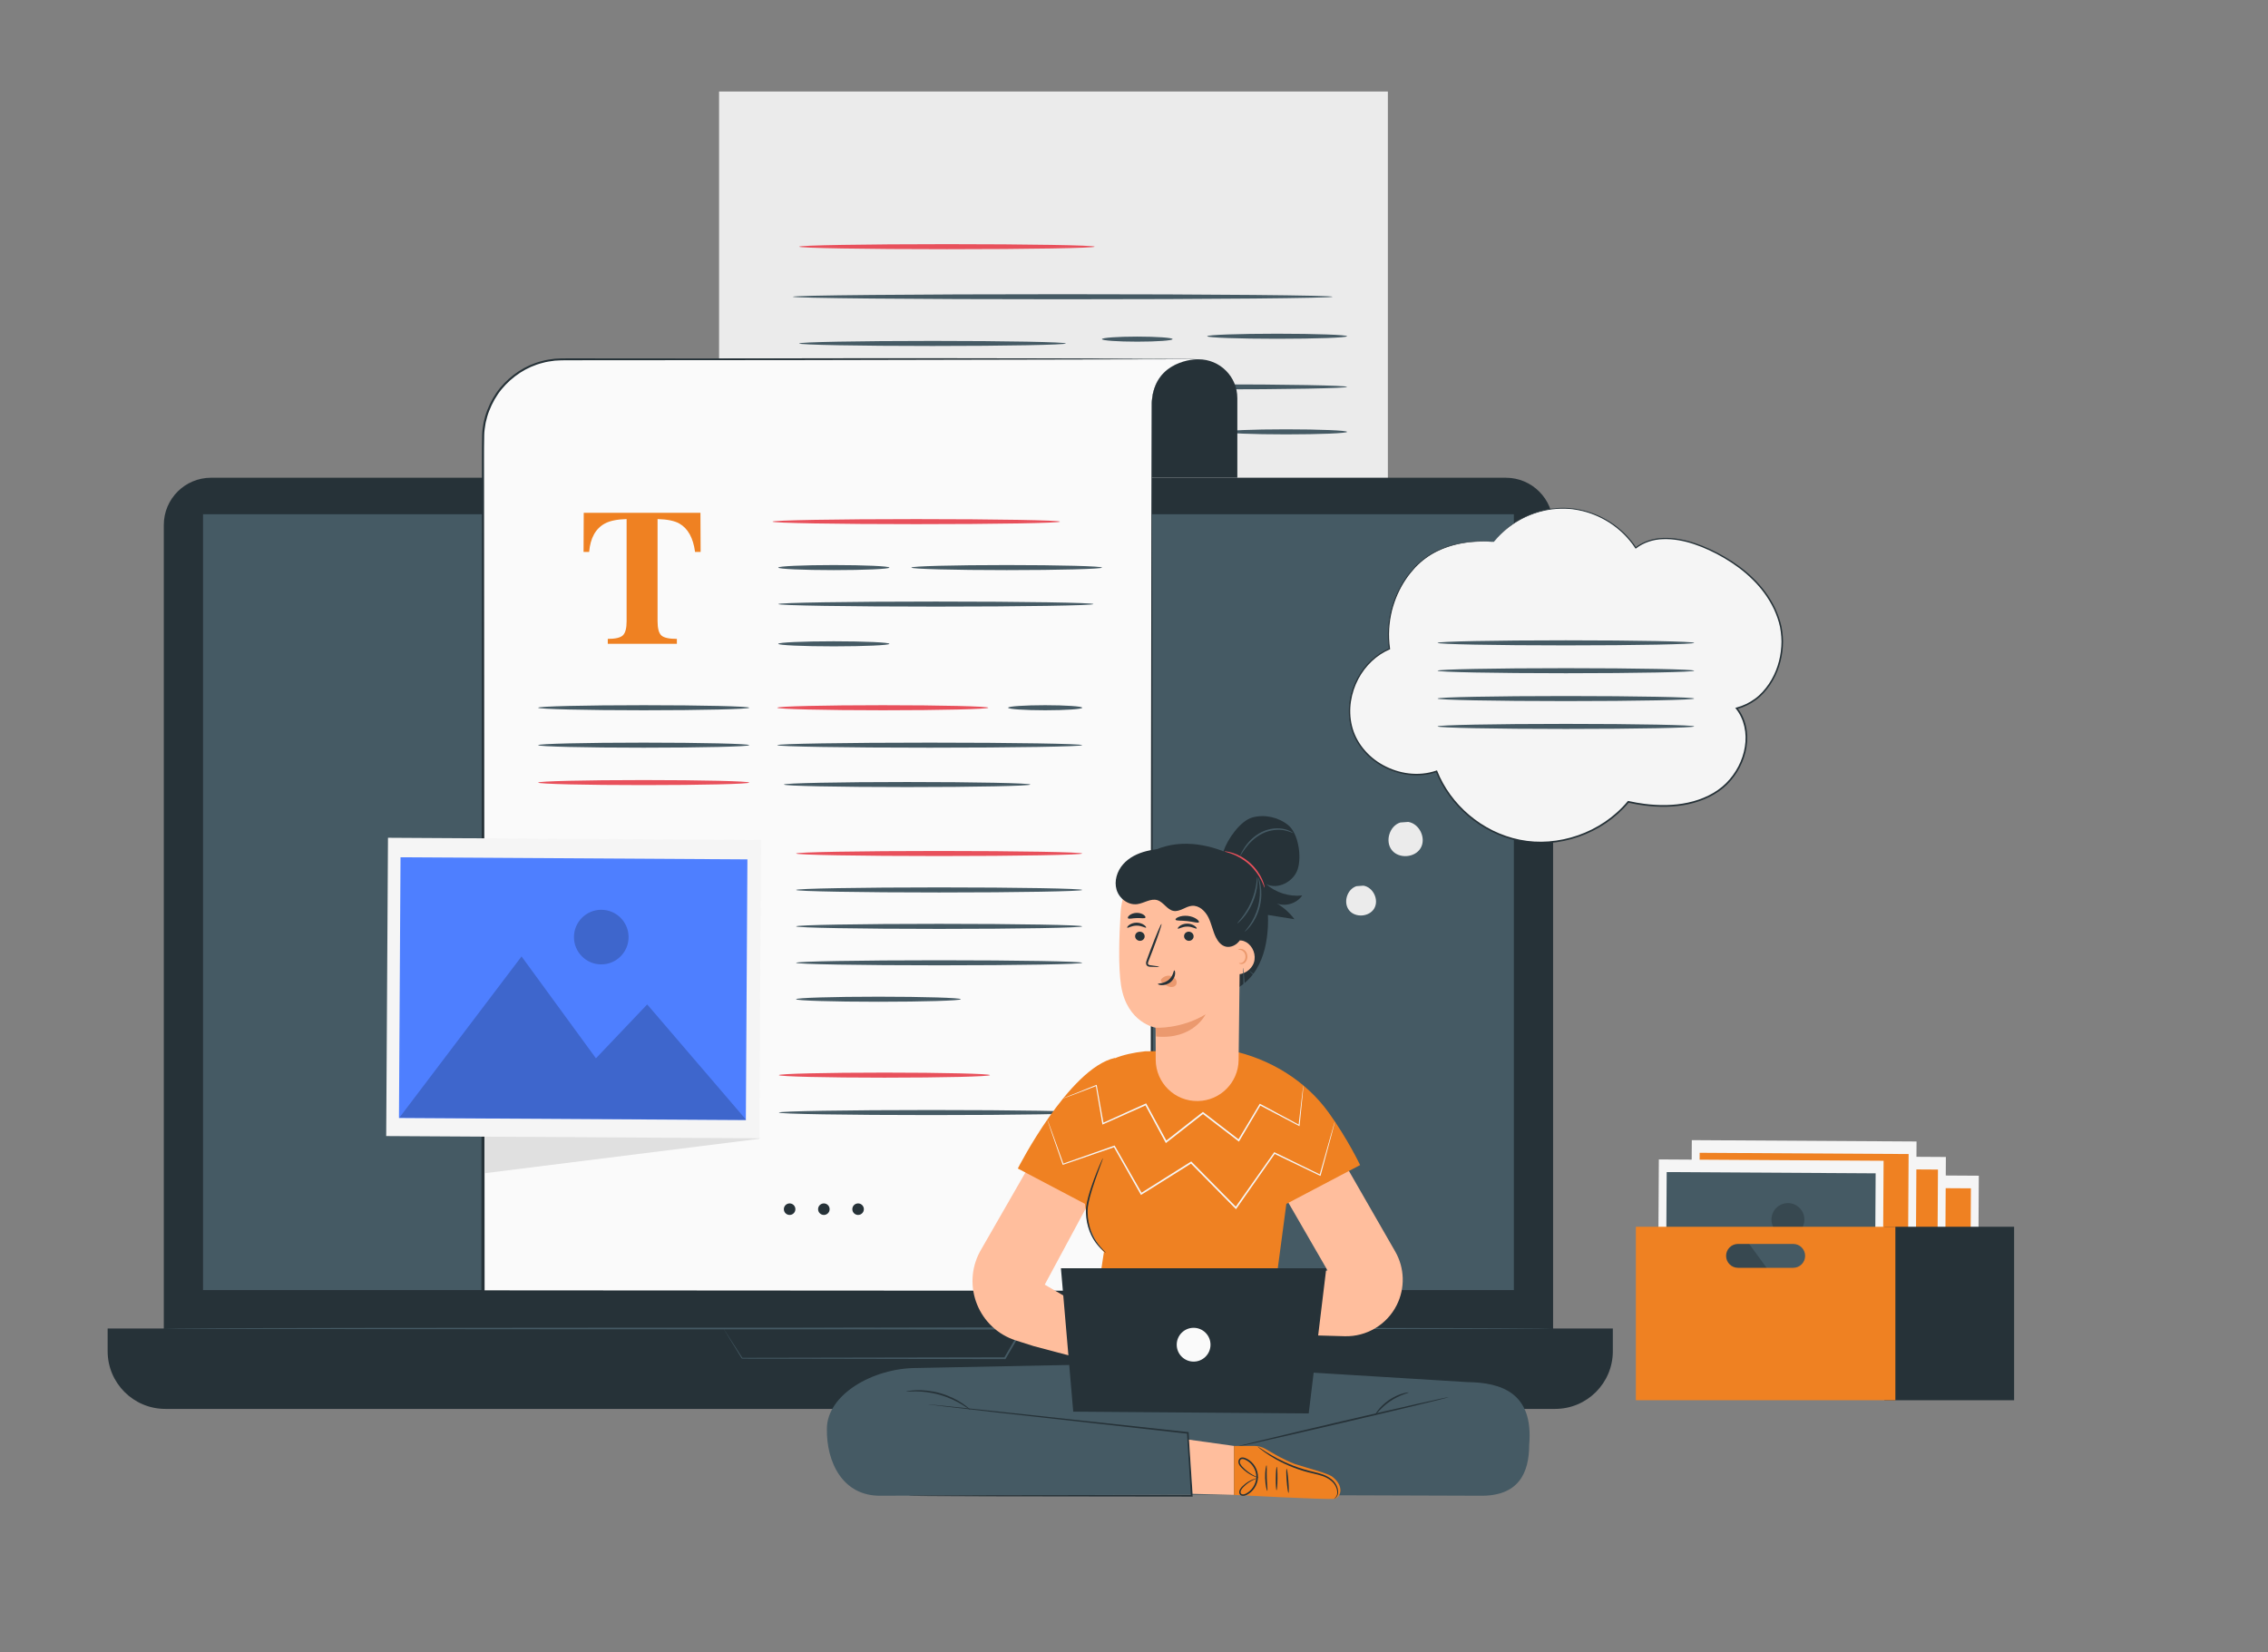 <?xml version="1.0" encoding="utf-8"?>
<!-- Generator: Adobe Illustrator 16.0.0, SVG Export Plug-In . SVG Version: 6.00 Build 0)  -->
<!DOCTYPE svg PUBLIC "-//W3C//DTD SVG 1.1//EN" "http://www.w3.org/Graphics/SVG/1.1/DTD/svg11.dtd">
<svg version="1.1" id="Layer_1" xmlns="http://www.w3.org/2000/svg" xmlns:xlink="http://www.w3.org/1999/xlink" x="0px" y="0px"
	 width="637px" height="464px" viewBox="0 0 637 464" enable-background="new 0 0 637 464" xml:space="preserve">
<rect x="0" y="0" width="637" height="464" fill="#808080" stroke="none"/>
<circle fill="none" stroke="#FFFFFF" stroke-width="5" stroke-miterlimit="10" cx="674.5" cy="2102.432" r="115.092"/>
<g>
	<path fill="#FFFFFF" stroke="#FFFFFF" stroke-miterlimit="10" d="M675.898,2102.822c-25.709-11.688-31.824-38.068-33.147-46.494
		l63.629,0.092c-1.101,7.625-5.612,29.811-21.869,41.201c-1.081,0.746-1.379,2.312-0.597,3.395c0.485,0.689,1.231,1.043,2.014,1.043
		c0.485,0,0.988-0.094,1.436-0.447c20.302-14.188,23.732-42.338,24.18-47.055c0.057-0.299,0.057-0.484,0.057-0.598l0.019-7.438
		c0-1.379-1.082-2.461-2.461-2.461l-69.128-0.111c-1.379,0-2.461,1.08-2.461,2.461l-0.019,7.438c0,0.15,0,0.336,0.056,0.484
		c0.336,4.084,4.213,38.33,36.279,52.947c27.834,12.641,31.973,33.893,32.551,40.996l-63.871-0.094
		c0.895-6.842,5.053-25.727,22.596-36.186c1.174-0.689,1.584-2.219,0.895-3.395c-0.727-1.137-2.219-1.527-3.393-0.838
		c-23.732,14.188-25.205,41.293-25.262,42.711l-0.019,7.867c0,1.324,1.081,2.461,2.461,2.461l69.128,0.111
		c1.38,0,2.461-1.117,2.461-2.461l0.019-7.717C711.506,2148.74,711.655,2119.08,675.898,2102.822z M642.472,2048.908l64.206,0.092
		l0.037,2.518l-64.262-0.094L642.472,2048.908z M706.528,2156.012l-64.206-0.094v-2.797l64.206,0.094V2156.012z"/>
	<path fill="#FFFFFF" stroke="#FFFFFF" stroke-miterlimit="10" d="M743.33,2141.172l-17.115-1.566
		c-1.249-0.094-2.256-0.969-2.609-2.088c-0.094-0.316-0.131-0.652-0.112-0.969l0.578-17.189c0.075-1.641,1.436-2.928,3.114-2.871
		c1.641,0.037,2.926,1.436,2.87,3.076l-0.41,12.137c8.855-10.682,13.031-21.664,12.342-32.645
		c-1.081-17.916-14.598-29.939-14.729-30.09c-1.229-1.062-1.36-2.963-0.261-4.213c1.101-1.23,2.964-1.361,4.232-0.279
		c0.634,0.521,15.492,13.852,16.741,34.172c0.765,12.211-3.579,24.256-12.845,35.777l8.743,0.801
		c1.641,0.131,2.853,1.604,2.703,3.244C746.405,2140.109,744.971,2141.34,743.33,2141.172z"/>
	<path fill="#FFFFFF" stroke="#FFFFFF" stroke-miterlimit="10" d="M605.67,2066.34l17.115,1.564c1.248,0.094,2.255,0.971,2.609,2.09
		c0.094,0.316,0.131,0.65,0.111,0.969l-0.577,17.189c-0.075,1.639-1.436,2.926-3.114,2.869c-1.64-0.037-2.926-1.436-2.87-3.076
		l0.41-12.137c-8.856,10.684-13.032,21.664-12.343,32.645c1.082,17.916,14.598,29.941,14.729,30.09
		c1.23,1.062,1.361,2.965,0.262,4.213c-1.101,1.23-2.965,1.361-4.232,0.281c-0.634-0.523-15.492-13.854-16.741-34.174
		c-0.765-12.211,3.579-24.254,12.845-35.775l-8.743-0.803c-1.641-0.129-2.853-1.604-2.704-3.242
		C602.594,2067.402,604.029,2066.189,605.67,2066.34z"/>
</g>
<g>
	<g>
		<g>
			<path fill="#EBEBEB" d="M375.039,219.373H201.963V25.708h187.841v178.901C389.804,212.763,383.192,219.373,375.039,219.373z"/>
		</g>
		<g>
			<g>
				<g>
					<path fill="#455A64" d="M374.292,83.346c0,0.393-33.951,0.711-75.822,0.711c-41.886,0-75.829-0.318-75.829-0.711
						s33.943-0.711,75.829-0.711C340.341,82.635,374.292,82.954,374.292,83.346z"/>
				</g>
			</g>
			<g>
				<g>
					<path fill="#455A64" d="M299.367,96.465c0,0.393-16.773,0.711-37.46,0.711c-20.694,0-37.465-0.318-37.465-0.711
						s16.771-0.712,37.465-0.712C282.594,95.753,299.367,96.073,299.367,96.465z"/>
				</g>
			</g>
			<g>
				<g>
					<ellipse fill="#455A64" cx="319.415" cy="95.25" rx="9.922" ry="0.712"/>
				</g>
			</g>
			<g>
				<g>
					<ellipse fill="#455A64" cx="358.699" cy="94.44" rx="19.643" ry="0.711"/>
				</g>
			</g>
			<g>
				<g>
					<path fill="#455A64" d="M293.11,109.02c0,0.394-15.776,0.712-35.233,0.712c-19.463,0-35.236-0.318-35.236-0.712
						c0-0.393,15.773-0.711,35.236-0.711C277.334,108.309,293.11,108.627,293.11,109.02z"/>
				</g>
			</g>
			<g>
				<g>
					<path fill="#455A64" d="M378.342,108.659c0,0.393-17.228,0.711-38.474,0.711c-21.252,0-38.477-0.318-38.477-0.711
						s17.225-0.711,38.477-0.711C361.114,107.948,378.342,108.266,378.342,108.659z"/>
				</g>
			</g>
			<g>
				<g>
					<ellipse fill="#455A64" cx="361.211" cy="121.292" rx="17.131" ry="0.711"/>
				</g>
			</g>
		</g>
		<g>
			<g>
				<path fill="#E8505B" d="M307.465,69.283c0,0.394-18.587,0.712-41.51,0.712c-22.929,0-41.513-0.318-41.513-0.712
					c0-0.392,18.584-0.711,41.513-0.711C288.878,68.572,307.465,68.891,307.465,69.283z"/>
			</g>
		</g>
	</g>
	<g>
		<g>
			<g>
				<g>
					<g>
						<g>
							<g>
								<path fill="#263238" d="M422.946,392.219H59.266c-7.323,0-13.26-5.936-13.26-13.26V147.444
									c0-7.324,5.937-13.261,13.26-13.261h363.681c7.323,0,13.261,5.937,13.261,13.261v231.515
									C436.207,386.283,430.27,392.219,422.946,392.219z"/>
							</g>
						</g>
					</g>
					<g>
						<g>
							<g>
								<path fill="#263238" d="M436.786,395.713H46.435c-8.948,0-16.201-7.254-16.201-16.201v-6.377h422.753v6.377
									C452.986,388.459,445.733,395.713,436.786,395.713z"/>
							</g>
						</g>
					</g>
					<g>
						<g>
							<g>
								<rect x="57.025" y="144.435" fill="#455A64" width="368.161" height="217.909"/>
							</g>
						</g>
					</g>
					<g>
						<g>
							<g>
								<g>
									<path fill="#455A64" d="M203.186,373.135c-0.007-0.004,0.13-0.008,0.406-0.012c0.301-0.004,0.71-0.008,1.237-0.014
										c1.122-0.006,2.737-0.014,4.809-0.025c4.225-0.018,10.309-0.043,17.838-0.074c15.184-0.031,36.2-0.076,59.646-0.127
										l0.439-0.002l-0.222,0.381c-0.75,1.287-1.557,2.668-2.367,4.057c-0.85,1.455-1.695,2.902-2.504,4.289l-0.073,0.125h-0.146
										c-32.438-0.061-60.144-0.113-73.816-0.139h-0.064l-0.033-0.055c-1.683-2.734-2.978-4.842-3.865-6.285
										c-0.42-0.688-0.742-1.217-0.973-1.592C203.282,373.307,203.186,373.135,203.186,373.135s0.132,0.191,0.366,0.553
										c0.244,0.377,0.587,0.906,1.033,1.596c0.906,1.41,2.228,3.465,3.943,6.135l-0.096-0.053
										c13.673-0.025,41.378-0.078,73.816-0.139l-0.217,0.125c0.809-1.385,1.653-2.832,2.503-4.289
										c0.812-1.389,1.617-2.77,2.368-4.055l0.218,0.379c-23.349-0.051-44.28-0.094-59.4-0.127
										c-7.567-0.031-13.679-0.055-17.923-0.074c-2.104-0.01-3.743-0.02-4.883-0.025c-0.545-0.006-0.969-0.01-1.279-0.014
										C203.346,373.143,203.186,373.135,203.186,373.135z"/>
								</g>
							</g>
						</g>
					</g>
				</g>
			</g>
		</g>
		<g>
			<g>
				<line fill="#263238" x1="46.006" y1="373.135" x2="436.207" y2="373.135"/>
			</g>
			<g>
				<g>
					<path fill="#455A64" d="M436.207,373.135c0,0.131-87.356,0.238-195.092,0.238c-107.771,0-195.109-0.107-195.109-0.238
						s87.338-0.236,195.109-0.236C348.851,372.898,436.207,373.004,436.207,373.135z"/>
				</g>
			</g>
		</g>
	</g>
	<g>
		<g>
			<path fill="#263238" d="M336.623,100.917L336.623,100.917c6.02,0,10.9,4.881,10.9,10.899v22.367H314.93v-20.635
				c0-6.977,5.656-12.632,12.633-12.632H336.623z"/>
		</g>
		<g>
			<g>
				<path fill="#263238" d="M336.623,100.917c0,0.131-30.753,0.21-68.679,0.177c-37.939-0.033-68.686-0.166-68.686-0.297
					s30.746-0.21,68.686-0.178C305.871,100.652,336.623,100.786,336.623,100.917z"/>
			</g>
		</g>
		<g>
			<path fill="#FAFAFA" d="M336.337,100.89l-13.592-0.094l-19.744,0.12H157.957c-12.316,0-22.3,9.985-22.3,22.3v235.532v4.117
				h187.84V113.143C324.048,100.917,336.337,100.89,336.337,100.89z"/>
		</g>
		<g>
			<path fill="#263238" d="M336.337,100.89l-113.262,0.247l-56.631,0.043l-7.08,0.004c-1.186-0.022-2.348,0.047-3.511,0.108
				c-1.152,0.163-2.315,0.291-3.435,0.627c-4.534,1.124-8.602,3.844-11.559,7.434c-1.475,1.807-2.619,3.867-3.458,6.036
				c-0.183,0.552-0.437,1.082-0.563,1.651l-0.434,1.692c-0.178,1.149-0.396,2.297-0.405,3.465c-0.102,4.69-0.023,9.43-0.043,14.144
				l0.152,226.524l-0.452-0.451l187.84,0.121l-0.331,0.33l0.091-134.724l0.108-67.359l0.066-33.679l0.017-8.42l0.008-4.21
				c0.003-0.702-0.021-1.404,0.088-2.103c0.087-0.697,0.115-1.405,0.331-2.08c0.621-2.729,2.185-5.301,4.549-6.858
				c1.148-0.805,2.432-1.42,3.776-1.823C333.542,101.2,334.934,100.933,336.337,100.89z M336.337,100.89
				c-1.402,0.048-2.793,0.32-4.131,0.734c-1.343,0.407-2.621,1.026-3.764,1.835c-2.352,1.563-3.896,4.128-4.504,6.847
				c-0.211,0.672-0.236,1.376-0.32,2.07c-0.107,0.693-0.079,1.396-0.079,2.099l0.008,4.21l0.017,8.42l0.066,33.682l0.107,67.361
				l0.092,134.717v0.332h-0.332l-187.84,0.121h-0.454v-0.453l0.152-226.524c0.026-4.725-0.046-9.427,0.062-14.17
				c0.012-1.198,0.237-2.377,0.422-3.556l0.447-1.737c0.133-0.583,0.392-1.128,0.58-1.694c0.863-2.224,2.042-4.336,3.557-6.187
				c3.037-3.679,7.211-6.459,11.859-7.606c1.147-0.341,2.34-0.473,3.521-0.636c1.194-0.064,2.388-0.131,3.562-0.107l7.08,0.006
				l56.631,0.043L336.337,100.89z"/>
		</g>
		<g>
			<path fill="#EF8122" d="M163.952,144.035h32.778l0.052,10.979h-1.567c-0.515-3.929-1.985-6.585-4.413-7.972
				c-1.365-0.765-3.402-1.182-6.115-1.254v28.681c0,2.005,0.351,3.334,1.051,3.99c0.7,0.657,2.158,0.985,4.373,0.985v1.382h-19.406
				v-1.382c2.126,0,3.54-0.333,4.24-0.998c0.699-0.665,1.05-1.99,1.05-3.978v-28.681c-2.658,0.072-4.696,0.489-6.114,1.254
				c-2.605,1.422-4.076,4.079-4.412,7.972h-1.569L163.952,144.035z"/>
		</g>
		<g>
			<g>
				<path fill="#E8505B" d="M297.722,146.51c0,0.394-18.082,0.711-40.382,0.711c-22.308,0-40.385-0.317-40.385-0.711
					c0-0.393,18.077-0.711,40.385-0.711C279.64,145.799,297.722,146.118,297.722,146.51z"/>
			</g>
		</g>
		<g>
			<g>
				<ellipse fill="#455A64" cx="234.189" cy="159.415" rx="15.614" ry="0.711"/>
			</g>
		</g>
		<g>
			<g>
				<path fill="#455A64" d="M210.443,198.778c0,0.393-13.277,0.712-29.651,0.712c-16.38,0-29.655-0.319-29.655-0.712
					s13.275-0.711,29.655-0.711C197.166,198.067,210.443,198.385,210.443,198.778z"/>
			</g>
		</g>
		<g>
			<g>
				<path fill="#E8505B" d="M277.601,198.778c0,0.393-13.277,0.712-29.651,0.712c-16.38,0-29.654-0.319-29.654-0.712
					s13.274-0.711,29.654-0.711C264.323,198.067,277.601,198.385,277.601,198.778z"/>
			</g>
		</g>
		<g>
			<g>
				<path fill="#455A64" d="M210.443,209.29c0,0.394-13.277,0.711-29.651,0.711c-16.38,0-29.655-0.317-29.655-0.711
					c0-0.392,13.275-0.71,29.655-0.71C197.166,208.58,210.443,208.898,210.443,209.29z"/>
			</g>
		</g>
		<g>
			<g>
				<path fill="#E8505B" d="M210.443,219.802c0,0.393-13.277,0.711-29.651,0.711c-16.38,0-29.655-0.318-29.655-0.711
					s13.275-0.711,29.655-0.711C197.166,219.091,210.443,219.41,210.443,219.802z"/>
			</g>
		</g>
		<g>
			<g>
				<ellipse fill="#455A64" cx="234.189" cy="180.827" rx="15.614" ry="0.712"/>
			</g>
		</g>
		<g>
			<g>
				<ellipse fill="#455A64" cx="293.553" cy="198.778" rx="10.41" ry="0.712"/>
			</g>
		</g>
		<g>
			<g>
				<path fill="#455A64" d="M309.532,159.415c0,0.393-11.996,0.711-26.789,0.711c-14.8,0-26.794-0.318-26.794-0.711
					c0-0.394,11.994-0.712,26.794-0.712C297.536,158.703,309.532,159.021,309.532,159.415z"/>
			</g>
		</g>
		<g>
			<g>
				<path fill="#455A64" d="M307.114,169.666c0,0.393-19.822,0.711-44.268,0.711c-24.454,0-44.271-0.318-44.271-0.711
					s19.817-0.711,44.271-0.711C287.292,168.955,307.114,169.273,307.114,169.666z"/>
			</g>
		</g>
		<g>
			<g>
				<path fill="#455A64" d="M303.963,209.29c0,0.394-19.179,0.711-42.833,0.711c-23.66,0-42.835-0.317-42.835-0.711
					c0-0.392,19.175-0.71,42.835-0.71C284.784,208.58,303.963,208.898,303.963,209.29z"/>
			</g>
		</g>
		<g>
			<g>
				<path fill="#E8505B" d="M303.963,239.723c0,0.394-17.997,0.712-40.191,0.712c-22.203,0-40.195-0.318-40.195-0.712
					c0-0.393,17.992-0.711,40.195-0.711C285.966,239.012,303.963,239.331,303.963,239.723z"/>
			</g>
		</g>
		<g>
			<g>
				<path fill="#455A64" d="M303.963,249.955c0,0.393-17.997,0.711-40.191,0.711c-22.203,0-40.195-0.318-40.195-0.711
					s17.992-0.713,40.195-0.713C285.966,249.242,303.963,249.562,303.963,249.955z"/>
			</g>
		</g>
		<g>
			<g>
				<path fill="#455A64" d="M303.963,260.186c0,0.393-17.997,0.711-40.191,0.711c-22.203,0-40.195-0.318-40.195-0.711
					s17.992-0.711,40.195-0.711C285.966,259.475,303.963,259.793,303.963,260.186z"/>
			</g>
		</g>
		<g>
			<g>
				<path fill="#455A64" d="M303.963,270.416c0,0.393-17.997,0.711-40.191,0.711c-22.203,0-40.195-0.318-40.195-0.711
					s17.992-0.711,40.195-0.711C285.966,269.705,303.963,270.023,303.963,270.416z"/>
			</g>
		</g>
		<g>
			<g>
				<path fill="#455A64" d="M269.854,280.646c0,0.197-2.59,0.375-6.777,0.504s-9.972,0.209-16.361,0.209
					c-6.391,0-12.175-0.08-16.362-0.209s-6.776-0.307-6.776-0.504c0-0.195,2.589-0.373,6.776-0.502s9.972-0.207,16.362-0.207
					c6.39,0,12.174,0.078,16.361,0.207S269.854,280.451,269.854,280.646z"/>
			</g>
		</g>
		<g>
			<g>
				<path fill="#455A64" d="M289.397,220.353c0,0.393-15.5,0.711-34.618,0.711c-19.124,0-34.622-0.318-34.622-0.711
					c0-0.394,15.498-0.712,34.622-0.712C273.897,219.641,289.397,219.959,289.397,220.353z"/>
			</g>
		</g>
		<g>
			<g>
				<g>
					<g>
						<polygon fill="#E0E0E0" points="209.04,240.878 213.306,319.852 136.087,329.523 136.026,240.208 						"/>
					</g>
				</g>
			</g>
			<g>
				<g>
					<g>
						
							<rect x="119.291" y="225.231" transform="matrix(0.006 -1 1 0.006 -117.477 437.02)" fill="#F5F5F5" width="83.778" height="104.792"/>
					</g>
				</g>
			</g>
			<g>
				
					<rect x="112.396" y="241.01" transform="matrix(-1 -0.006 0.006 -1 320.433 556.283)" fill="#4E7FFF" width="97.43" height="73.231"/>
			</g>
			<g opacity="0.2">
				<polygon points="112.162,313.928 146.483,268.629 167.38,297.242 181.774,282.109 209.59,314.555 				"/>
			</g>
			<g opacity="0.2">
				<g>
					<g>
						<circle cx="168.875" cy="263.195" r="7.671"/>
					</g>
				</g>
			</g>
		</g>
		<g>
			<g>
				<circle fill="#263238" cx="221.777" cy="339.619" r="1.62"/>
			</g>
			<g>
				<circle fill="#263238" cx="231.393" cy="339.619" r="1.62"/>
			</g>
			<g>
				<circle fill="#263238" cx="241.009" cy="339.619" r="1.62"/>
			</g>
		</g>
		<g>
			<g>
				<path fill="#E8505B" d="M278.052,301.967c0,0.393-13.277,0.713-29.651,0.713c-16.38,0-29.654-0.32-29.654-0.713
					s13.274-0.711,29.654-0.711C264.774,301.256,278.052,301.574,278.052,301.967z"/>
			</g>
		</g>
		<g>
			<g>
				<path fill="#455A64" d="M304.413,312.479c0,0.395-19.179,0.711-42.831,0.711c-23.661,0-42.836-0.316-42.836-0.711
					c0-0.391,19.175-0.711,42.836-0.711C285.234,311.768,304.413,312.088,304.413,312.479z"/>
			</g>
		</g>
	</g>
	<g>
		<g>
			<g>
				<g>
					<g>
						
							<rect x="499.05" y="323.867" transform="matrix(0.006 -1 1 0.006 165.495 877.417)" fill="#F5F5F5" width="50.466" height="63.122"/>
					</g>
				</g>
			</g>
			
				<rect x="494.898" y="333.374" transform="matrix(-1 -0.006 0.006 -1 1046.191 714.217)" fill="#EF8122" width="58.688" height="44.11"/>
			<polygon opacity="0.2" points="494.757,377.295 515.431,350.008 528.019,367.244 536.688,358.129 553.443,377.672 			"/>
			<g opacity="0.2">
				<g>
					<circle cx="528.918" cy="346.735" r="4.621"/>
				</g>
			</g>
		</g>
		<g>
			<g>
				<g>
					<g>
						
							<rect x="489.793" y="318.597" transform="matrix(0.006 -1 1 0.006 161.567 862.924)" fill="#F5F5F5" width="50.466" height="63.122"/>
					</g>
				</g>
			</g>
			
				<rect x="485.641" y="328.104" transform="matrix(-1 -0.006 0.006 -1 1027.711 703.619)" fill="#EF8122" width="58.688" height="44.11"/>
			<polygon opacity="0.2" points="485.5,372.025 506.175,344.738 518.762,361.975 527.433,352.859 544.187,372.402 			"/>
			<g opacity="0.2">
				<g>
					<circle cx="519.662" cy="341.466" r="4.621"/>
				</g>
			</g>
		</g>
		<g>
			<g>
				<g>
					<g>
						
							<rect x="481.551" y="314.243" transform="matrix(0.006 -1 1 0.006 157.73 850.356)" fill="#F5F5F5" width="50.464" height="63.122"/>
					</g>
				</g>
			</g>
			
				<rect x="477.398" y="323.749" transform="matrix(-1 -0.006 0.006 -1 1011.252 694.855)" fill="#EF8122" width="58.688" height="44.11"/>
			<polygon opacity="0.2" points="477.257,367.67 497.931,340.385 510.518,357.619 519.188,348.504 535.943,368.047 			"/>
			<g opacity="0.2">
				<g>
					<circle cx="511.419" cy="337.111" r="4.621"/>
				</g>
			</g>
		</g>
		<g>
			<g>
				<g>
					<g>
						
							<rect x="472.294" y="319.663" transform="matrix(0.006 -1 1 0.006 143.113 846.484)" fill="#F5F5F5" width="50.464" height="63.122"/>
					</g>
				</g>
			</g>
			
				<rect x="468.141" y="329.168" transform="matrix(-1 -0.006 0.006 -1 992.703 705.635)" fill="#455A64" width="58.688" height="44.11"/>
			<polygon opacity="0.2" points="468,373.09 488.674,345.803 501.261,363.041 509.932,353.926 526.687,373.467 			"/>
			<g opacity="0.2">
				<g>
					<circle cx="502.162" cy="342.532" r="4.621"/>
				</g>
			</g>
		</g>
		<g>
			<rect x="529.249" y="344.555" fill="#263238" width="36.442" height="48.725"/>
			<path fill="#EF8122" d="M459.455,344.555v48.725h72.885v-48.725H459.455z M503.646,356.086H488.15
				c-1.853,0-3.354-1.502-3.354-3.354s1.502-3.354,3.354-3.354h15.496c1.852,0,3.353,1.502,3.353,3.354
				S505.498,356.086,503.646,356.086z"/>
		</g>
	</g>
	<g>
		<g>
			<g>
				<g>
					<path fill="#455A64" d="M412.197,388.186l-67.776-4.148c-0.428-0.971-0.712-1.535-0.712-1.535l-18.369,0.365l-5.978-0.365
						c0,0-0.092,0.182-0.236,0.49l-61.662,1.229c-12.294,0-25.219,7.5-25.219,17.084c-0.154,9.121,4.262,19.021,15.277,18.797
						l84.014-0.281l84.013,0.281c11.016,0.225,13.928-6.418,13.945-14.297C430.781,391.127,421.589,388.309,412.197,388.186z"/>
				</g>
				<g>
					<g>
						<path fill="#263238" d="M255.233,420.107c0,0,0.137-0.016,0.404-0.023c0.287-0.006,0.682-0.012,1.188-0.021
							c1.066-0.01,2.603-0.025,4.576-0.043c4-0.018,9.762-0.043,16.903-0.074c14.334-0.02,34.197-0.045,56.412-0.074l-0.235,0.252
							c-0.115-1.842-0.238-3.812-0.362-5.801c-0.254-4.064-0.502-8.061-0.739-11.863l0.209,0.219
							c-20.635-2.297-38.868-4.326-51.967-5.783c-6.522-0.746-11.765-1.346-15.399-1.762c-1.788-0.215-3.181-0.381-4.148-0.498
							c-0.457-0.059-0.812-0.105-1.074-0.139c-0.24-0.033-0.363-0.055-0.363-0.062c0.001-0.008,0.126,0,0.368,0.018
							c0.263,0.025,0.62,0.057,1.079,0.098c0.969,0.096,2.364,0.236,4.157,0.414c3.639,0.383,8.887,0.936,15.414,1.621
							c13.104,1.418,31.344,3.393,51.985,5.627l0.195,0.021l0.013,0.197c0.238,3.803,0.489,7.799,0.743,11.863
							c0.124,1.988,0.247,3.959,0.361,5.801l0.017,0.25h-0.253c-22.215-0.029-42.078-0.055-56.412-0.074
							c-7.142-0.031-12.903-0.055-16.903-0.074c-1.974-0.018-3.51-0.031-4.576-0.041c-0.507-0.01-0.901-0.018-1.188-0.023
							C255.37,420.123,255.233,420.107,255.233,420.107z"/>
					</g>
				</g>
				<g>
					<g>
						<path fill="#263238" d="M272.555,396.006c-0.052,0.064-0.895-0.615-2.374-1.518c-1.477-0.904-3.633-1.977-6.17-2.711
							c-2.542-0.727-4.938-0.965-6.67-0.982c-1.733-0.021-2.809,0.105-2.819,0.025c-0.003-0.033,0.261-0.092,0.745-0.172
							c0.483-0.088,1.193-0.156,2.071-0.188c1.755-0.068,4.21,0.119,6.803,0.859c2.59,0.75,4.77,1.895,6.22,2.885
							c0.728,0.494,1.292,0.928,1.656,1.26C272.384,395.791,272.576,395.982,272.555,396.006z"/>
					</g>
				</g>
				<g>
					<g>
						<path fill="#263238" d="M406.936,392.4c0.029,0.127-13.339,3.361-29.854,7.219c-16.522,3.861-29.936,6.887-29.965,6.76
							c-0.03-0.127,13.335-3.359,29.856-7.221C393.489,395.299,406.905,392.273,406.936,392.4z"/>
					</g>
				</g>
				<g>
					<g>
						<path fill="#263238" d="M395.632,391.096c0.044,0.146-2.583,0.676-5.238,2.508c-2.678,1.797-4.135,4.047-4.256,3.951
							c-0.047-0.029,0.25-0.631,0.911-1.482c0.658-0.852,1.714-1.93,3.078-2.861c1.368-0.928,2.759-1.514,3.792-1.812
							C394.954,391.098,395.622,391.039,395.632,391.096z"/>
					</g>
				</g>
			</g>
			<g>
				<path fill="#FFBE9D" d="M370.403,314.148l21.469,37.369c2.651,4.615,2.813,10.25,0.434,15.012l0,0
					c-2.763,5.523-8.477,8.945-14.65,8.77l-32.964-0.93l-0.869-11.988l29.033-5.559l-19.574-33.879L370.403,314.148z"/>
			</g>
			<g>
				<path fill="#FFBE9D" d="M290.394,378.098l30.312,8.029l0.659-9.09l-27.934-16.225l20.401-37.869l-17.123-8.795l-21.468,37.369
					l0,0c-5.197,9.652-0.342,21.652,10.104,24.975L290.394,378.098z"/>
			</g>
			<g>
				<path fill="#EF8122" d="M361.288,338.141l20.719-10.91c0,0-3.448-7.297-8.876-14.803c-6.419-8.873-16.369-15.078-27.668-17.439
					h-0.002l-23.831,0.281c-3.398,0.365-6.178,1.014-8.499,1.955l0.018-0.092c-12.933,2.852-27.284,31.061-27.284,31.061
					l18.854,9.924l0.416,2.967c0.549,3.902,2.255,7.572,4.914,10.566l-5.491,36.109l61.189,1.268l-7.79-25.861L361.288,338.141z"/>
			</g>
			<g>
				<g>
					<path fill="#263238" d="M310.603,351.848c-0.016,0.02-0.355-0.207-0.91-0.689c-0.56-0.48-1.312-1.248-2.082-2.326
						c-1.535-2.139-2.908-5.758-2.553-9.846c0.287-2.014,0.86-3.84,1.399-5.488c0.549-1.646,1.104-3.105,1.589-4.322
						c0.486-1.217,0.905-2.191,1.209-2.857s0.491-1.027,0.521-1.014c0.03,0.012-0.1,0.396-0.351,1.082
						c-0.285,0.779-0.642,1.752-1.064,2.908c-0.443,1.229-0.966,2.693-1.488,4.338c-0.513,1.641-1.067,3.469-1.344,5.412
						c-0.186,1.93,0.073,3.846,0.516,5.479c0.438,1.65,1.147,3.035,1.844,4.119C309.333,350.801,310.681,351.77,310.603,351.848z"/>
				</g>
			</g>
			<g>
				<g>
					<polygon fill="#263238" points="301.431,396.48 297.977,356.205 372.511,356.205 367.572,396.982 					"/>
				</g>
				<g>
					<circle fill="#FAFAFA" cx="335.244" cy="377.684" r="4.746"/>
				</g>
			</g>
			<g>
				<g>
					<polygon fill="#FFBE9D" points="333.939,404.348 346.595,406.115 346.595,419.871 334.956,419.57 					"/>
				</g>
				<g>
					<g>
						<path fill="#EF8122" d="M346.595,406.115h5.688c1.108,0,2.196,0.291,3.154,0.846l3,1.732c0.983,0.566,4.162,2.152,5.243,2.5
							c3.46,1.111,9.28,2.607,10.505,3.553c3.5,2.699,2.437,5.891,0.515,6.225c-1.689,0.293-28.105-1.1-28.105-1.1V406.115z"/>
					</g>
					<g>
						<g>
							<path fill="#263238" d="M355.94,418.734c-0.121,0.027-0.557-1.559-0.613-3.574c-0.064-2.018,0.275-3.627,0.398-3.607
								c0.136,0.018,0.012,1.621,0.076,3.592C355.856,417.115,356.075,418.709,355.94,418.734z"/>
						</g>
					</g>
					<g>
						<g>
							
								<ellipse transform="matrix(-0.008 1 -1 -0.008 776.804 59.934)" fill="#263238" cx="358.666" cy="415.376" rx="3.282" ry="0.237"/>
						</g>
					</g>
					<g>
						<g>
							
								<ellipse transform="matrix(0.078 0.997 -0.997 0.078 747.99 22.996)" fill="#263238" cx="361.565" cy="415.818" rx="3.395" ry="0.238"/>
						</g>
					</g>
					<g>
						<g>
							<path fill="#263238" d="M353.479,415.072c-0.009,0.023-0.438-0.062-1.167-0.367c-0.725-0.307-1.758-0.834-2.843-1.756
								c-0.269-0.232-0.542-0.484-0.812-0.764c-0.267-0.279-0.554-0.598-0.726-1.027c-0.172-0.424-0.176-0.979,0.16-1.412
								c0.167-0.215,0.438-0.357,0.706-0.389c0.27-0.033,0.528,0.014,0.768,0.088c1.845,0.627,3.429,2.441,3.719,4.674
								c0.278,2.254-0.933,4.354-2.528,5.404c-0.398,0.26-0.82,0.496-1.305,0.584c-0.237,0.043-0.493,0.047-0.742-0.035
								c-0.25-0.084-0.462-0.273-0.574-0.504c-0.221-0.498-0.023-0.969,0.167-1.312c0.204-0.359,0.482-0.631,0.731-0.877
								c1.028-0.996,2.068-1.539,2.797-1.832c0.737-0.293,1.172-0.359,1.178-0.334c0.012,0.037-0.404,0.164-1.102,0.502
								c-0.693,0.338-1.676,0.912-2.637,1.9c-0.238,0.25-0.483,0.508-0.648,0.82c-0.168,0.303-0.274,0.684-0.133,0.957
								c0.137,0.293,0.501,0.389,0.888,0.307c0.383-0.074,0.767-0.289,1.136-0.539c1.457-0.982,2.56-2.938,2.302-4.984
								c-0.254-2.035-1.732-3.734-3.381-4.314c-0.4-0.139-0.81-0.119-1.019,0.148c-0.217,0.266-0.245,0.68-0.115,1.01
								c0.282,0.68,0.911,1.207,1.393,1.676C351.774,414.537,353.53,414.979,353.479,415.072z"/>
						</g>
					</g>
				</g>
				<g>
					<g>
						<path fill="#263238" d="M374.7,420.971c-0.039-0.043,0.377-0.225,0.692-0.865c0.321-0.631,0.259-1.756-0.373-2.869
							c-0.619-1.117-1.906-2.086-3.515-2.65c-1.608-0.578-3.527-0.857-5.463-1.461c-3.887-1.16-7.172-2.859-9.4-4.283
							c-1.117-0.713-1.979-1.35-2.562-1.805c-0.578-0.463-0.882-0.736-0.862-0.762c0.021-0.025,0.362,0.197,0.971,0.613
							c0.613,0.406,1.499,0.998,2.629,1.666c2.254,1.34,5.521,2.971,9.36,4.115c1.905,0.598,3.806,0.883,5.479,1.506
							c1.666,0.609,3.025,1.67,3.656,2.898c0.637,1.205,0.653,2.441,0.243,3.115c-0.19,0.338-0.424,0.535-0.586,0.648
							C374.803,420.943,374.707,420.982,374.7,420.971z"/>
					</g>
				</g>
			</g>
			<g>
				<g>
					<path fill="#F5F5F5" d="M366.083,304.875c0.007,0,0.007,0.066-0.001,0.193c-0.011,0.15-0.024,0.338-0.041,0.568
						c-0.049,0.531-0.116,1.264-0.201,2.199c-0.196,1.955-0.477,4.752-0.829,8.264l-0.021,0.213l-0.191-0.102
						c-3.049-1.604-6.775-3.566-10.988-5.783l0.261-0.072c-1.811,3.055-3.827,6.457-5.969,10.068l-0.127,0.217l-0.2-0.152
						c-3.141-2.41-6.531-5.01-10.051-7.709h0.289c-1.397,1.094-2.879,2.256-4.378,3.432c-2.027,1.586-4.021,3.146-5.969,4.672
						l-0.219,0.172l-0.132-0.244c-1.981-3.666-3.887-7.191-5.686-10.518l0.284,0.096c-4.382,1.953-8.431,3.756-12.057,5.373
						l-0.222,0.098l-0.041-0.236c-0.7-4.135-1.311-7.73-1.819-10.725l0.186,0.104c-2.938,1.121-5.272,2.012-6.903,2.633
						c-0.779,0.289-1.392,0.516-1.837,0.682c-0.191,0.066-0.349,0.121-0.476,0.166c-0.107,0.035-0.163,0.051-0.166,0.043
						c-0.003-0.004,0.049-0.031,0.152-0.08c0.124-0.053,0.275-0.119,0.462-0.199c0.439-0.182,1.042-0.43,1.81-0.748
						c1.622-0.648,3.938-1.58,6.857-2.752l0.156-0.062l0.029,0.168c0.536,2.99,1.18,6.58,1.919,10.707l-0.262-0.139
						c3.618-1.635,7.658-3.459,12.03-5.434l0.186-0.086l0.099,0.182c1.807,3.324,3.721,6.844,5.71,10.506l-0.352-0.074
						c1.948-1.527,3.94-3.088,5.966-4.678c1.501-1.174,2.982-2.334,4.38-3.428l0.145-0.113l0.145,0.111
						c3.514,2.705,6.898,5.312,10.036,7.729l-0.327,0.062c2.157-3.604,4.188-6.996,6.014-10.043l0.097-0.162l0.164,0.088
						c4.194,2.254,7.904,4.246,10.939,5.877l-0.211,0.111c0.408-3.506,0.735-6.297,0.962-8.248c0.118-0.934,0.21-1.664,0.277-2.193
						c0.032-0.229,0.06-0.412,0.08-0.562C366.062,304.938,366.076,304.875,366.083,304.875z"/>
				</g>
			</g>
			<g>
				<g>
					<path fill="#F5F5F5" d="M374.929,315.008c0.007,0.004-0.01,0.094-0.051,0.268c-0.049,0.195-0.111,0.451-0.191,0.773
						c-0.184,0.705-0.445,1.701-0.779,2.977c-0.704,2.619-1.717,6.381-2.98,11.076l-0.05,0.18l-0.169-0.08
						c-3.65-1.754-8.003-3.842-12.84-6.164l0.252-0.066c-3.28,4.678-6.927,9.879-10.815,15.426l-0.159,0.227l-0.193-0.197
						c-3.303-3.348-6.799-6.891-10.396-10.535c-0.731-0.742-1.46-1.48-2.182-2.213l0.294,0.035
						c-4.874,3.055-9.573,6.002-14.008,8.783l-0.2,0.125l-0.115-0.205c-2.706-4.779-5.24-9.254-7.553-13.338l0.237,0.09
						c-5.539,1.906-10.406,3.582-14.403,4.957l-0.137,0.047l-0.047-0.135c-1.364-3.957-2.445-7.092-3.196-9.27
						c-0.355-1.057-0.632-1.879-0.828-2.465c-0.084-0.262-0.151-0.473-0.203-0.637c-0.044-0.143-0.063-0.217-0.057-0.219
						s0.038,0.066,0.095,0.207c0.062,0.16,0.141,0.365,0.239,0.623c0.215,0.578,0.516,1.393,0.9,2.439
						c0.78,2.166,1.904,5.287,3.321,9.225l-0.183-0.088c3.986-1.404,8.843-3.113,14.368-5.059l0.155-0.055l0.082,0.143
						c2.327,4.076,4.877,8.543,7.6,13.311l-0.315-0.08c4.43-2.785,9.125-5.74,13.996-8.803l0.16-0.102l0.135,0.137
						c0.722,0.732,1.45,1.469,2.182,2.213c3.593,3.646,7.086,7.193,10.385,10.543l-0.352,0.029
						c3.907-5.535,7.569-10.725,10.863-15.391l0.099-0.139l0.154,0.074c4.821,2.352,9.159,4.469,12.8,6.246l-0.217,0.098
						c1.321-4.68,2.381-8.43,3.118-11.039c0.368-1.266,0.655-2.256,0.857-2.955c0.098-0.318,0.174-0.568,0.232-0.762
						C374.89,315.092,374.921,315.006,374.929,315.008z"/>
				</g>
			</g>
		</g>
		<g>
			<g>
				<path fill="#263238" d="M365.746,251.508c-3.638,0.404-7.427-0.791-10.175-3.211c3.316,1.674,7.735-0.623,8.901-4.15
					c1.166-3.527,0.21-10.089-2.686-12.417c-2.755-2.213-6.574-3.062-9.988-2.147c-3.413,0.914-7.031,6.104-8.147,9.456l0.063,0.103
					c-0.524-0.209-1.054-0.404-1.587-0.584c-3.78-1.27-7.82-1.884-11.781-1.425c-3.963,0.459-7.842,2.033-10.77,4.741l23.146,37.203
					c4.204-0.371,7.929-3.205,10.131-6.805c2.203-3.602,3.049-7.883,3.257-12.1c0.052-1.057,0.049-2.125,0.005-3.193
					c2.481,0.398,4.963,0.797,7.444,1.197c-1.329-1.789-3.023-3.303-4.948-4.426C361.125,254.709,364.234,253.73,365.746,251.508z"
					/>
			</g>
			<g>
				<g>
					<g>
						<g>
							<g>
								<g>
									<g>
										<g>
											<g>
												<g>
													<g>
														<g>
															<g>
																<path fill="#FFBE9D" d="M336.489,309.248c6.278-0.137,11.317-5.225,11.391-11.504l0.537-46.285l0,0
																	c0.038-1.914-1.395-3.535-3.296-3.738l-19.55-4.94c-6.261-0.662-10.425,7.045-10.82,13.331
																	c-0.44,6.98-0.701,15.52,0.125,20.73c1.663,10.473,9.691,11.807,9.691,11.807c0.002-0.027,0.006,4.053,0.03,9.016
																	C324.629,304.168,329.986,309.387,336.489,309.248L336.489,309.248z"/>
															</g>
														</g>
													</g>
												</g>
											</g>
											<g>
												<g>
													<g>
														<g>
															<g>
																<g>
																	<path fill="#263238" d="M318.812,262.891c-0.025,0.709,0.555,1.314,1.295,1.355
																		c0.739,0.039,1.36-0.502,1.385-1.211c0.025-0.709-0.555-1.316-1.293-1.357
																		C319.459,261.639,318.837,262.182,318.812,262.891z"/>
																</g>
															</g>
														</g>
													</g>
												</g>
												<g>
													<g>
														<g>
															<g>
																<g>
																	<g>
																		<path fill="#263238" d="M316.604,260.553c0.166,0.176,1.184-0.578,2.629-0.572
																			c1.445-0.018,2.505,0.725,2.662,0.549c0.077-0.078-0.093-0.395-0.554-0.73c-0.455-0.336-1.23-0.66-2.131-0.658
																			c-0.9,0.006-1.658,0.338-2.094,0.676C316.672,260.158,316.521,260.475,316.604,260.553z"/>
																	</g>
																</g>
															</g>
														</g>
													</g>
												</g>
											</g>
											<g>
												<g>
													<g>
														<g>
															<g>
																<g>
																	<path fill="#263238" d="M332.563,262.891c-0.025,0.709,0.555,1.314,1.295,1.355
																		c0.738,0.039,1.359-0.502,1.385-1.211s-0.556-1.316-1.294-1.357C333.209,261.639,332.588,262.182,332.563,262.891z
																		"/>
																</g>
															</g>
														</g>
													</g>
												</g>
												<g>
													<g>
														<g>
															<g>
																<g>
																	<g>
																		<path fill="#263238" d="M330.812,260.822c0.167,0.176,1.186-0.576,2.63-0.574
																			c1.443-0.016,2.505,0.729,2.661,0.551c0.078-0.078-0.09-0.395-0.555-0.73c-0.454-0.336-1.229-0.662-2.129-0.658
																			c-0.901,0.006-1.658,0.338-2.094,0.678C330.882,260.428,330.73,260.744,330.812,260.822z"/>
																	</g>
																</g>
															</g>
														</g>
													</g>
												</g>
											</g>
											<g>
												<g>
													<g>
														<g>
															<g>
																<g>
																	<path fill="#263238" d="M325.565,271.543c0.007-0.082-0.892-0.238-2.348-0.424
																		c-0.369-0.039-0.718-0.111-0.78-0.363c-0.087-0.268,0.067-0.664,0.246-1.094c0.348-0.895,0.71-1.83,1.092-2.811
																		c1.516-4.002,2.613-7.293,2.451-7.352c-0.161-0.061-1.521,3.135-3.037,7.137c-0.364,0.986-0.714,1.928-1.046,2.828
																		c-0.139,0.418-0.38,0.895-0.191,1.447c0.1,0.275,0.371,0.477,0.607,0.541c0.236,0.07,0.444,0.076,0.626,0.086
																		C324.651,271.619,325.561,271.625,325.565,271.543z"/>
																</g>
															</g>
														</g>
													</g>
												</g>
											</g>
											<g>
												<g>
													<g>
														<g>
															<g>
																<path fill="#EB996E" d="M324.567,288.648c0,0,7.047,0.453,14.027-3.742c0,0-3.404,7.193-13.886,6.215
																	L324.567,288.648z"/>
															</g>
														</g>
													</g>
												</g>
											</g>
											<g>
												<g>
													<g>
														<g>
															<g>
																<path fill="#EB996E" d="M326.177,275.027c0.521-0.689,1.431-1.066,2.336-0.969c0.627,0.068,1.26,0.371,1.642,0.881
																	c0.381,0.512,0.46,1.236,0.114,1.723c-0.39,0.549-1.205,0.676-1.895,0.479c-0.69-0.195-1.284-0.648-1.848-1.102
																	c-0.156-0.125-0.315-0.256-0.413-0.428c-0.097-0.172-0.118-0.395,0.003-0.537"/>
															</g>
														</g>
													</g>
												</g>
											</g>
											<g>
												<g>
													<g>
														<g>
															<g>
																<g>
																	<path fill="#263238" d="M329.82,272.543c-0.235-0.014-0.238,1.555-1.582,2.668c-1.34,1.117-3.013,0.941-3.024,1.16
																		c-0.022,0.1,0.372,0.305,1.078,0.324c0.692,0.023,1.703-0.199,2.525-0.879c0.819-0.684,1.172-1.594,1.225-2.238
																		C330.102,272.922,329.927,272.533,329.82,272.543z"/>
																</g>
															</g>
														</g>
													</g>
												</g>
											</g>
										</g>
									</g>
								</g>
								<g>
									<g>
										<g>
											<g>
												<g>
													<path fill="#263238" d="M330.161,258.293c0.143,0.393,1.586,0.207,3.281,0.41c1.7,0.17,3.067,0.668,3.293,0.314
														c0.1-0.168-0.138-0.537-0.691-0.92c-0.547-0.379-1.422-0.74-2.439-0.854c-1.02-0.111-1.95,0.051-2.568,0.303
														C330.414,257.797,330.101,258.105,330.161,258.293z"/>
												</g>
											</g>
										</g>
									</g>
								</g>
								<g>
									<g>
										<g>
											<g>
												<g>
													<path fill="#263238" d="M316.805,257.887c0.255,0.328,1.25-0.014,2.447-0.029c1.197-0.057,2.212,0.221,2.445-0.123
														c0.102-0.166-0.058-0.494-0.501-0.805c-0.437-0.311-1.166-0.564-1.989-0.539c-0.822,0.025-1.536,0.324-1.952,0.66
														C316.832,257.389,316.693,257.727,316.805,257.887z"/>
												</g>
											</g>
										</g>
									</g>
								</g>
							</g>
						</g>
						<g>
							<g>
								<path fill="#FFBE9D" d="M347.258,264.475c0.792-0.551,1.903-0.346,2.738,0.137c1.925,1.113,2.881,3.658,2.167,5.764
									c-0.715,2.105-3.023,3.543-5.228,3.254"/>
							</g>
						</g>
						<g>
							<g>
								<g>
									<path fill="#EB996E" d="M347.989,270.504c0.03-0.072,0.407,0.09,0.912-0.141c0.498-0.199,0.951-0.934,0.898-1.791
										c-0.028-0.867-0.59-1.49-1.117-1.68c-0.523-0.215-0.91-0.109-0.932-0.189c-0.037-0.053,0.356-0.33,1.048-0.176
										c0.332,0.078,0.721,0.277,1.023,0.639c0.3,0.355,0.495,0.852,0.52,1.379c0.077,1.055-0.587,2.014-1.31,2.178
										C348.318,270.91,347.933,270.547,347.989,270.504z"/>
								</g>
							</g>
						</g>
					</g>
				</g>
			</g>
			<g>
				<g>
					<path fill="#455A64" d="M350.852,272.625c0.013-0.016,0.181,0.104,0.479,0.34c0.351,0.285,0.775,0.631,1.284,1.047
						c1.158,0.984,2.696,2.291,4.52,3.84l0.151,0.129l-0.129,0.154c-1.683,2.02-3.558,4.551-5.665,7.195
						c-0.478,0.596-0.954,1.18-1.417,1.725l-0.388,0.457l-0.026-0.598c-0.19-4.266-0.337-8.041-0.421-10.75
						c-0.03-1.289-0.057-2.359-0.076-3.193c-0.009-0.75,0.001-1.162,0.031-1.164c0.03,0,0.078,0.408,0.14,1.156
						c0.057,0.832,0.131,1.9,0.22,3.186c0.167,2.707,0.37,6.479,0.577,10.744l-0.415-0.143c0.45-0.549,0.924-1.129,1.405-1.717
						c2.101-2.635,3.999-5.152,5.729-7.158l0.023,0.283c-1.779-1.602-3.28-2.951-4.411-3.969c-0.48-0.447-0.88-0.822-1.212-1.131
						C350.978,272.791,350.838,272.641,350.852,272.625z"/>
				</g>
			</g>
			<g>
				<path fill="#263238" d="M329.671,238.202c-2.562,0.106-5.147,0.216-7.637,0.835c-2.489,0.618-4.91,1.79-6.604,3.717
					c-1.693,1.928-2.557,4.686-1.824,7.143c0.731,2.459,3.257,4.385,5.799,4.045c1.931-0.26,3.782-1.688,5.646-1.121
					c1.761,0.537,2.729,2.686,4.54,3.02c1.787,0.33,3.377-1.273,5.187-1.43c1.998-0.174,3.731,1.465,4.62,3.262
					s1.226,3.826,2.118,5.621c0.571,1.146,1.458,2.248,2.698,2.568c1.139,0.293,2.378-0.146,3.265-0.918
					c0.888-0.773,1.469-1.838,1.913-2.928c1.886-4.629,1.478-10.131-1.071-14.43c-2.548-4.301-7.179-7.301-12.146-7.868"/>
			</g>
			<g>
				<g>
					<path fill="#E8505B" d="M355.191,249.326c-0.082,0.023-0.325-0.846-0.968-2.127c-0.638-1.281-1.753-2.945-3.37-4.415
						c-1.625-1.461-3.394-2.401-4.733-2.906c-1.34-0.511-2.229-0.665-2.213-0.749c0.005-0.032,0.23-0.018,0.637,0.036
						c0.406,0.044,0.988,0.177,1.688,0.396c1.401,0.435,3.261,1.36,4.939,2.872c1.672,1.517,2.782,3.273,3.355,4.623
						c0.29,0.674,0.479,1.238,0.566,1.641C355.187,249.094,355.224,249.318,355.191,249.326z"/>
				</g>
			</g>
			<g>
				<g>
					<path fill="#455A64" d="M363.203,233.984c-0.041,0.083-0.918-0.493-2.522-0.783c-1.581-0.302-3.924-0.18-6.143,0.925
						c-2.221,1.113-3.785,2.824-4.748,4.131c-0.972,1.319-1.425,2.242-1.497,2.205c-0.027-0.014,0.056-0.258,0.249-0.681
						c0.194-0.424,0.512-1.021,0.974-1.717c0.911-1.382,2.488-3.197,4.811-4.362c2.328-1.161,4.795-1.229,6.422-0.828
						c0.82,0.193,1.452,0.462,1.859,0.693C363.017,233.796,363.218,233.96,363.203,233.984z"/>
				</g>
			</g>
			<g>
				<g>
					<path fill="#455A64" d="M353.134,246.289c0.053,0,0.139,0.822,0.016,2.154c-0.119,1.328-0.502,3.156-1.309,5.037
						c-0.813,1.879-1.882,3.412-2.765,4.41c-0.884,1.004-1.542,1.508-1.578,1.469c-0.123-0.102,2.339-2.363,3.907-6.066
						C353.02,249.613,352.974,246.27,353.134,246.289z"/>
				</g>
			</g>
			<g>
				<g>
					<path fill="#455A64" d="M353.436,246.512c0.031-0.01,0.12,0.203,0.256,0.6c0.144,0.395,0.288,0.986,0.41,1.727
						c0.249,1.479,0.277,3.6-0.283,5.838c-0.569,2.236-1.603,4.09-2.524,5.273c-0.459,0.594-0.867,1.045-1.181,1.324
						c-0.308,0.283-0.487,0.43-0.51,0.406c-0.06-0.061,0.589-0.715,1.419-1.928c0.832-1.207,1.783-3.021,2.337-5.191
						c0.543-2.172,0.568-4.221,0.409-5.678C353.615,247.42,353.354,246.535,353.436,246.512z"/>
				</g>
			</g>
		</g>
	</g>
	<g>
		<g>
			<path fill="#EBEBEB" d="M380.98,248.898c-2.646,0.836-3.793,4.605-2.06,6.771c1.734,2.166,5.665,1.873,7.058-0.525
				c1.394-2.398-0.299-5.959-3.038-6.393"/>
		</g>
		<g>
			<path fill="#EBEBEB" d="M393.286,231.015c-3.035,0.957-4.351,5.284-2.362,7.769c1.989,2.484,6.498,2.148,8.097-0.604
				c1.599-2.751-0.343-6.835-3.486-7.332"/>
		</g>
		<g>
			<g>
				<path fill="#F5F5F5" d="M419.567,152.182c-8.234-0.695-16.564,1.143-22.21,7.177c-5.646,6.034-8.339,14.712-7.099,22.883
					c-8.759,3.64-13.534,14.777-10.131,23.63c3.401,8.854,14.407,13.927,23.35,10.765c4.018,10.184,13.668,17.93,24.479,19.65
					c10.812,1.722,22.391-2.646,29.372-11.078c8.591,1.941,18.231,1.814,25.448-3.232c7.218-5.048,10.482-16.154,4.983-23.033
					c9.896-2.408,14.925-14.767,11.989-24.52c-2.935-9.753-11.719-16.752-21.101-20.715c-6.201-2.618-13.933-3.986-19.223,0.176
					c-4.234-6.516-11.728-10.791-19.49-11.123C432.173,142.43,424.343,146.051,419.567,152.182"/>
			</g>
			<g>
				<g>
					<path fill="#263238" d="M419.567,152.182c0,0,0.163-0.219,0.499-0.636c0.326-0.424,0.861-1.018,1.598-1.763
						c1.487-1.459,3.907-3.501,7.605-5.103c1.842-0.793,3.994-1.474,6.427-1.819c2.429-0.323,5.143-0.348,7.965,0.244
						c2.824,0.553,5.746,1.697,8.521,3.447c2.754,1.771,5.367,4.175,7.379,7.243l-0.233-0.037c2.128-1.654,4.903-2.603,7.791-2.675
						c2.889-0.104,5.866,0.438,8.776,1.399c2.913,0.971,5.792,2.305,8.597,3.943c2.8,1.642,5.53,3.605,7.97,6.013
						c2.462,2.377,4.598,5.23,6.157,8.468c0.746,1.635,1.367,3.345,1.753,5.147c0.324,1.805,0.518,3.666,0.368,5.535
						c-0.24,3.727-1.388,7.503-3.557,10.733c-1.1,1.592-2.39,3.11-4.001,4.273c-1.595,1.173-3.417,2.057-5.367,2.568l0.123-0.364
						c1.186,1.508,2.025,3.299,2.444,5.197c0.426,1.899,0.449,3.894,0.144,5.843c-0.619,3.902-2.562,7.627-5.439,10.492
						c-2.916,2.871-6.801,4.646-10.835,5.536c-4.059,0.888-8.303,0.905-12.476,0.368c-1.522-0.187-3.024-0.483-4.5-0.798l0.234-0.08
						c-7.559,9.063-19.924,13.133-30.758,10.928c-5.423-1.088-10.396-3.648-14.433-7.082c-4.044-3.437-7.174-7.772-9.046-12.49
						l0.275,0.126c-5.182,1.787-10.84,0.873-15.28-1.599c-4.487-2.446-7.849-6.652-8.941-11.331
						c-1.114-4.675-0.207-9.486,1.851-13.356c2.062-3.892,5.321-6.907,9.018-8.464l-0.1,0.175c-0.559-3.79-0.256-7.48,0.567-10.811
						c0.861-3.325,2.236-6.303,3.928-8.804c0.83-1.265,1.775-2.378,2.719-3.414c0.986-0.997,1.981-1.916,3.047-2.65
						c2.089-1.527,4.274-2.489,6.276-3.154c4.039-1.307,7.367-1.418,9.567-1.432C418.417,152.024,419.567,152.182,419.567,152.182
						s-0.29-0.003-0.854-0.032c-0.564-0.037-1.406-0.058-2.512-0.056c-2.194,0.043-5.509,0.186-9.511,1.509
						c-1.983,0.674-4.145,1.641-6.204,3.162c-1.051,0.732-2.03,1.646-3.001,2.637c-0.93,1.031-1.862,2.139-2.679,3.394
						c-1.665,2.485-3.016,5.438-3.857,8.733c-0.803,3.298-1.091,6.947-0.527,10.688l0.019,0.126l-0.118,0.05
						c-3.616,1.537-6.809,4.502-8.825,8.329c-2.013,3.807-2.89,8.534-1.791,13.098c1.075,4.562,4.362,8.669,8.764,11.062
						c4.357,2.416,9.898,3.297,14.935,1.549l0.197-0.067l0.077,0.193c1.851,4.646,4.941,8.919,8.934,12.307
						c3.984,3.384,8.892,5.904,14.231,6.972c10.662,2.169,22.867-1.854,30.303-10.776l0.092-0.111l0.144,0.031
						c1.461,0.311,2.948,0.605,4.456,0.789c4.13,0.532,8.322,0.513,12.312-0.359c3.964-0.869,7.78-2.623,10.608-5.408
						c2.803-2.789,4.708-6.433,5.311-10.232c0.628-3.781-0.167-7.773-2.485-10.681l-0.219-0.274l0.343-0.089
						c1.89-0.496,3.655-1.35,5.206-2.487c1.566-1.127,2.824-2.607,3.9-4.16c2.123-3.154,3.256-6.859,3.495-10.512
						c0.149-1.834-0.04-3.656-0.354-5.424c-0.374-1.758-0.982-3.447-1.715-5.055c-1.528-3.186-3.629-6.004-6.059-8.358
						c-2.408-2.383-5.11-4.333-7.883-5.968c-2.776-1.63-5.639-2.963-8.517-3.929c-2.877-0.959-5.815-1.499-8.648-1.402
						c-2.834,0.063-5.531,0.981-7.606,2.581l-0.139,0.106l-0.095-0.145c-1.976-3.032-4.549-5.415-7.266-7.177
						c-2.737-1.738-5.624-2.883-8.416-3.441c-2.792-0.6-5.477-0.587-7.886-0.278c-2.413,0.328-4.553,0.992-6.388,1.767
						c-3.683,1.566-6.108,3.574-7.61,5.006c-0.744,0.732-1.288,1.314-1.626,1.729C419.755,151.982,419.567,152.182,419.567,152.182z
						"/>
				</g>
			</g>
		</g>
		<g>
			<g>
				<path fill="#455A64" d="M475.855,180.556c0,0.394-16.143,0.712-36.05,0.712c-19.915,0-36.054-0.318-36.054-0.712
					c0-0.392,16.139-0.711,36.054-0.711C459.713,179.845,475.855,180.165,475.855,180.556z"/>
			</g>
		</g>
		<g>
			<g>
				<path fill="#455A64" d="M475.855,188.379c0,0.393-16.143,0.711-36.05,0.711c-19.915,0-36.054-0.318-36.054-0.711
					c0-0.394,16.139-0.711,36.054-0.711C459.713,187.668,475.855,187.986,475.855,188.379z"/>
			</g>
		</g>
		<g>
			<g>
				<path fill="#455A64" d="M475.855,196.202c0,0.394-16.143,0.712-36.05,0.712c-19.915,0-36.054-0.318-36.054-0.712
					c0-0.393,16.139-0.711,36.054-0.711C459.713,195.491,475.855,195.809,475.855,196.202z"/>
			</g>
		</g>
		<g>
			<g>
				<path fill="#455A64" d="M475.855,204.025c0,0.393-16.143,0.711-36.05,0.711c-19.915,0-36.054-0.318-36.054-0.711
					c0-0.394,16.139-0.711,36.054-0.711C459.713,203.314,475.855,203.631,475.855,204.025z"/>
			</g>
		</g>
	</g>
</g>
</svg>
